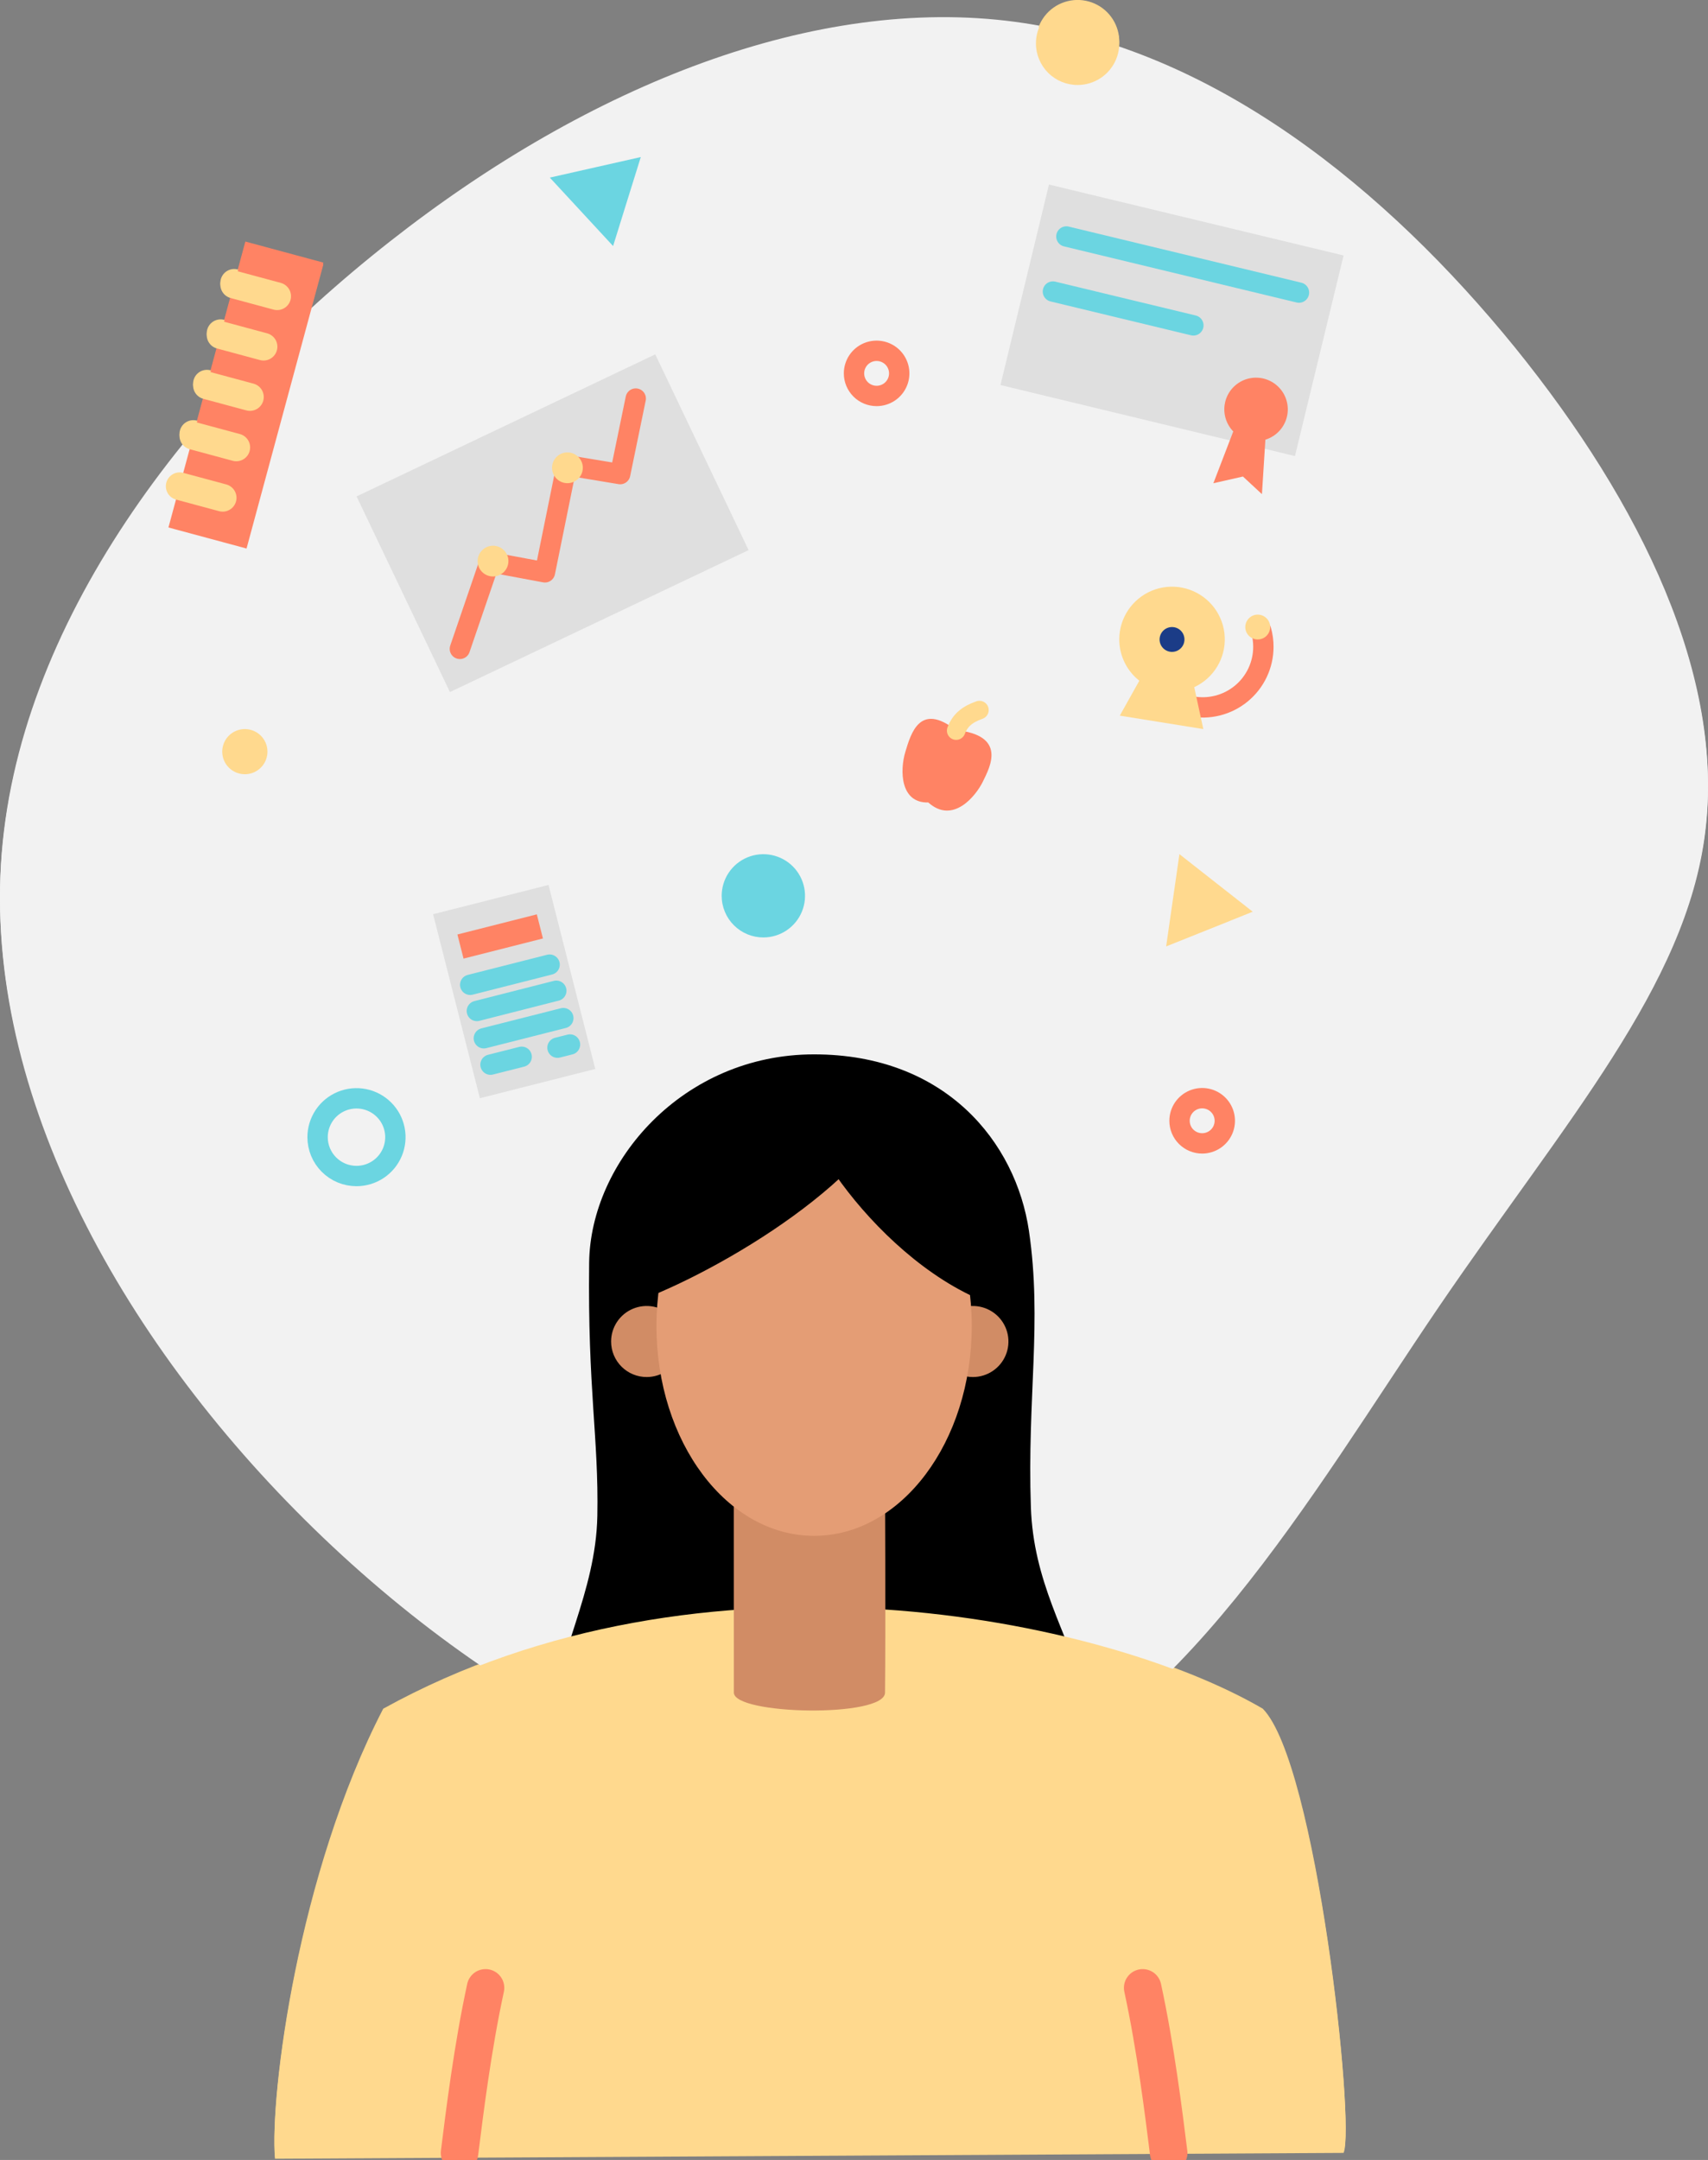<svg width="261" height="330" viewBox="0 0 261 330" fill="none" xmlns="http://www.w3.org/2000/svg">
<rect x="0" y="0" width="261" height="330" fill="#808080" stroke="none"/>
<g clip-path="url(#clip0)">
<path d="M231.496 53.079C250.946 77.101 263.526 103.453 260.569 126.926C257.682 150.329 239.272 170.919 219.811 199.468C200.361 228.087 179.744 264.738 150.05 273.864C120.29 282.991 81.456 264.667 50.871 236.048C20.286 207.429 -2.051 168.653 0.148 132.005C2.348 95.358 29.017 60.903 59.595 36.885C90.173 12.866 124.689 -0.742 155.137 3.339C185.584 7.42 211.975 29.06 231.496 53.079Z" fill="#F2F2F2"/>
<path fill-rule="evenodd" clip-rule="evenodd" d="M124.395 160.813C144.459 160.813 155.233 174.199 157.236 187.793C159.272 201.698 156.95 213.21 157.529 230.02C157.923 241.339 162.913 248.9 166.112 258.991C169.311 269.082 83.935 271.627 84.444 262.189C84.953 252.751 91.061 243.083 91.28 231.326C91.503 219.339 89.794 212.145 90.028 192.645C90.203 177.252 104.325 160.813 124.395 160.813Z" fill="black"/>
<path fill-rule="evenodd" clip-rule="evenodd" d="M42.018 329.555C41.249 320.08 45.48 286.289 58.562 261.057C107.424 234.038 168.728 246.908 192.967 261.057C201.175 269.383 207.108 324.691 205.314 328.661" fill="#FFD98E"/>
<path d="M70.221 328.661C70.99 322.513 72.208 312.608 74.196 303.433" stroke="#FF8364" stroke-width="5.73" stroke-linecap="round" stroke-linejoin="round"/>
<path d="M178.588 328.661C177.819 322.513 176.6 312.608 174.612 303.433" stroke="#FF8364" stroke-width="5.73" stroke-linecap="round" stroke-linejoin="round"/>
<path fill-rule="evenodd" clip-rule="evenodd" d="M93.383 204.688C93.382 203.615 93.7 202.565 94.296 201.672C94.893 200.78 95.741 200.083 96.733 199.672C97.726 199.26 98.818 199.151 99.873 199.359C100.927 199.567 101.896 200.083 102.657 200.841C103.418 201.599 103.937 202.565 104.148 203.617C104.359 204.669 104.253 205.76 103.844 206.753C103.434 207.745 102.739 208.593 101.847 209.191C100.954 209.789 99.904 210.11 98.83 210.112C98.115 210.113 97.407 209.974 96.747 209.702C96.086 209.43 95.486 209.031 94.98 208.527C94.474 208.024 94.073 207.425 93.799 206.766C93.525 206.107 93.383 205.401 93.383 204.688V204.688Z" fill="#D18C65"/>
<path fill-rule="evenodd" clip-rule="evenodd" d="M143.229 204.688C143.228 203.614 143.546 202.564 144.143 201.671C144.74 200.778 145.588 200.082 146.581 199.671C147.575 199.259 148.668 199.151 149.722 199.36C150.777 199.569 151.746 200.086 152.506 200.845C153.267 201.604 153.785 202.571 153.995 203.624C154.205 204.677 154.098 205.768 153.686 206.76C153.275 207.752 152.578 208.6 151.684 209.197C150.79 209.793 149.739 210.112 148.664 210.112C147.223 210.112 145.841 209.54 144.822 208.523C143.803 207.506 143.23 206.127 143.229 204.688V204.688Z" fill="#D18C65"/>
<path fill-rule="evenodd" clip-rule="evenodd" d="M146.042 111.252C140.558 106.981 139.206 111.752 138.347 114.591C137.489 117.429 137.552 122.433 141.851 122.326C145.618 125.698 149.126 121.332 150.203 119.113C151.281 116.894 153.926 112.083 146.042 111.252Z" fill="#FF8364"/>
<path d="M149.668 108.209C147.777 108.874 146.714 109.779 146.112 111.352" stroke="#FFD98E" stroke-width="2.83" stroke-linecap="round" stroke-linejoin="round"/>
<path fill-rule="evenodd" clip-rule="evenodd" d="M110.28 136.594C110.28 135.337 110.652 134.108 111.351 133.062C112.049 132.016 113.043 131.201 114.205 130.718C115.368 130.236 116.648 130.109 117.883 130.352C119.118 130.596 120.253 131.2 121.145 132.088C122.036 132.975 122.645 134.107 122.892 135.34C123.14 136.572 123.016 137.851 122.537 139.013C122.057 140.175 121.243 141.17 120.198 141.87C119.152 142.571 117.922 142.947 116.663 142.95C115.826 142.951 114.997 142.789 114.223 142.47C113.449 142.152 112.745 141.684 112.152 141.094C111.559 140.503 111.089 139.802 110.768 139.03C110.446 138.258 110.281 137.43 110.28 136.594V136.594Z" fill="#6BD5E1"/>
<path fill-rule="evenodd" clip-rule="evenodd" d="M66.183 139.399L83.82 134.929L90.964 163.043L73.331 167.495L66.183 139.399Z" fill="#DFDFDF"/>
<path fill-rule="evenodd" clip-rule="evenodd" d="M69.897 142.497L82.032 139.422L82.968 143.106L70.834 146.174L69.897 142.497Z" fill="#FF8364"/>
<path d="M71.852 150.181L83.986 147.105" stroke="#6BD5E1" stroke-width="3.11" stroke-linecap="round" stroke-linejoin="round"/>
<path d="M72.87 154.18L85.008 151.104" stroke="#6BD5E1" stroke-width="3.11" stroke-linecap="round" stroke-linejoin="round"/>
<path d="M73.936 158.354L86.082 155.274" stroke="#6BD5E1" stroke-width="3.11" stroke-linecap="round" stroke-linejoin="round"/>
<path d="M74.954 162.386L79.717 161.177" stroke="#6BD5E1" stroke-width="3.11" stroke-linecap="round" stroke-linejoin="round"/>
<path d="M85.19 159.789L87.1 159.307" stroke="#6BD5E1" stroke-width="3.11" stroke-linecap="round" stroke-linejoin="round"/>
<path fill-rule="evenodd" clip-rule="evenodd" d="M54.49 75.565L100.13 53.865L114.394 83.772L68.754 105.475L54.49 75.565Z" fill="#DFDFDF"/>
<path d="M70.273 98.86L74.814 85.589L83.274 87.185L86.595 70.82L94.769 72.178L97.147 60.632" stroke="#FF8364" stroke-width="3.11" stroke-linecap="round" stroke-linejoin="round"/>
<path fill-rule="evenodd" clip-rule="evenodd" d="M73.212 86.443C73.013 86.023 72.943 85.555 73.01 85.095C73.078 84.636 73.28 84.207 73.592 83.863C73.904 83.518 74.31 83.274 74.761 83.16C75.212 83.046 75.686 83.069 76.124 83.224C76.562 83.379 76.944 83.661 77.222 84.033C77.5 84.405 77.662 84.851 77.686 85.314C77.71 85.778 77.596 86.238 77.359 86.637C77.121 87.036 76.771 87.356 76.352 87.556C76.072 87.689 75.769 87.766 75.46 87.782C75.151 87.798 74.842 87.754 74.55 87.65C74.259 87.547 73.99 87.387 73.761 87.18C73.531 86.972 73.344 86.722 73.212 86.443V86.443Z" fill="#FFD98E"/>
<path fill-rule="evenodd" clip-rule="evenodd" d="M84.581 72.204C84.381 71.784 84.31 71.314 84.377 70.854C84.445 70.393 84.647 69.963 84.959 69.618C85.271 69.272 85.678 69.027 86.13 68.913C86.582 68.799 87.057 68.821 87.496 68.977C87.935 69.132 88.318 69.414 88.597 69.787C88.875 70.16 89.037 70.607 89.061 71.072C89.085 71.537 88.97 71.998 88.732 72.397C88.493 72.797 88.141 73.117 87.721 73.317C87.441 73.45 87.139 73.527 86.829 73.543C86.52 73.559 86.211 73.515 85.919 73.411C85.628 73.308 85.359 73.148 85.13 72.941C84.9 72.734 84.714 72.483 84.581 72.204V72.204Z" fill="#FFD98E"/>
<path fill-rule="evenodd" clip-rule="evenodd" d="M171.035 97.424C171.035 95.832 171.508 94.274 172.395 92.95C173.282 91.626 174.542 90.594 176.016 89.985C177.49 89.376 179.112 89.218 180.676 89.53C182.24 89.841 183.677 90.61 184.804 91.737C185.931 92.864 186.697 94.3 187.007 95.863C187.316 97.426 187.155 99.045 186.542 100.516C185.93 101.986 184.894 103.243 183.566 104.126C182.238 105.008 180.678 105.478 179.083 105.475C176.947 105.472 174.899 104.623 173.39 103.113C171.881 101.603 171.034 99.557 171.035 97.424V97.424Z" fill="#FFD98E"/>
<path d="M192.707 96.018C193.094 97.395 193.157 98.842 192.892 100.247C192.626 101.653 192.038 102.977 191.175 104.118C190.312 105.259 189.196 106.185 187.915 106.824C186.634 107.463 185.222 107.797 183.79 107.801C183.183 107.802 182.576 107.744 181.98 107.627" stroke="#FF8364" stroke-width="3.11" stroke-linecap="round" stroke-linejoin="round"/>
<path fill-rule="evenodd" clip-rule="evenodd" d="M174.207 103.539L171.116 109.074L183.879 111.122L182.482 104.674" fill="#FFD98E"/>
<path fill-rule="evenodd" clip-rule="evenodd" d="M177.195 97.424C177.195 97.049 177.307 96.681 177.516 96.369C177.725 96.057 178.022 95.813 178.37 95.669C178.717 95.526 179.1 95.488 179.469 95.561C179.838 95.635 180.177 95.816 180.443 96.081C180.709 96.347 180.89 96.685 180.963 97.054C181.037 97.422 180.999 97.804 180.855 98.151C180.711 98.498 180.467 98.795 180.154 99.004C179.842 99.213 179.474 99.324 179.098 99.324C178.593 99.324 178.109 99.124 177.752 98.768C177.396 98.411 177.195 97.928 177.195 97.424Z" fill="#1B3C87"/>
<path fill-rule="evenodd" clip-rule="evenodd" d="M190.292 95.525C190.292 95.149 190.404 94.782 190.613 94.47C190.822 94.157 191.119 93.914 191.466 93.77C191.814 93.626 192.196 93.589 192.565 93.662C192.934 93.735 193.273 93.916 193.539 94.182C193.805 94.448 193.987 94.786 194.06 95.154C194.133 95.523 194.096 95.905 193.952 96.252C193.808 96.599 193.564 96.896 193.251 97.104C192.938 97.313 192.571 97.424 192.194 97.424C191.69 97.424 191.207 97.223 190.85 96.867C190.494 96.511 190.293 96.028 190.292 95.525V95.525Z" fill="#FFD98E"/>
<path fill-rule="evenodd" clip-rule="evenodd" d="M37.492 36.903L49.414 40.12L37.674 83.527L25.751 80.321L37.492 36.903Z" fill="#FF8364"/>
<path d="M29.541 66.309L36.106 68.082" stroke="#FFD98E" stroke-width="4.23" stroke-linecap="round" stroke-linejoin="round"/>
<path d="M27.457 74.01L34.026 75.78" stroke="#FFD98E" stroke-width="4.23" stroke-linecap="round" stroke-linejoin="round"/>
<path d="M31.622 58.618L38.191 60.391" stroke="#FFD98E" stroke-width="4.23" stroke-linecap="round" stroke-linejoin="round"/>
<path d="M33.706 50.912L40.271 52.682" stroke="#FFD98E" stroke-width="4.23" stroke-linecap="round" stroke-linejoin="round"/>
<path d="M35.786 43.214L42.355 44.984" stroke="#FFD98E" stroke-width="4.23" stroke-linecap="round" stroke-linejoin="round"/>
<path fill-rule="evenodd" clip-rule="evenodd" d="M160.294 27.903L205.314 38.755L197.883 69.407L152.882 58.551L160.294 27.903Z" fill="#DFDFDF"/>
<path fill-rule="evenodd" clip-rule="evenodd" d="M187.22 61.133C187.445 60.202 187.942 59.358 188.647 58.708C189.353 58.059 190.235 57.633 191.183 57.484C192.131 57.335 193.102 57.471 193.973 57.873C194.844 58.275 195.576 58.926 196.077 59.744C196.577 60.562 196.824 61.51 196.785 62.467C196.746 63.425 196.423 64.349 195.858 65.124C195.293 65.898 194.511 66.488 193.61 66.819C192.709 67.149 191.73 67.205 190.797 66.98C189.547 66.679 188.467 65.893 187.796 64.797C187.125 63.7 186.918 62.383 187.22 61.133V61.133Z" fill="#FF8364"/>
<path fill-rule="evenodd" clip-rule="evenodd" d="M188.653 65.122L185.417 73.547L189.935 72.527L192.837 75.216L193.42 66.038" fill="#FF8364"/>
<path d="M162.954 35.853L198.496 44.423" stroke="#6BD5E1" stroke-width="3.11" stroke-linecap="round" stroke-linejoin="round"/>
<path d="M160.896 44.264L182.359 49.439" stroke="#6BD5E1" stroke-width="3.11" stroke-linecap="round" stroke-linejoin="round"/>
<path fill-rule="evenodd" clip-rule="evenodd" d="M88.85 32.084L84.019 26.857L90.967 25.287L97.919 23.718L95.805 30.515L93.691 37.308L88.85 32.084Z" fill="#6BD5E1"/>
<path fill-rule="evenodd" clip-rule="evenodd" d="M184.815 141.677L178.198 144.319L179.213 137.27L180.227 130.221L185.826 134.617L191.429 139.017L184.815 141.677Z" fill="#FFD98E"/>
<path d="M130.5 56.763C130.5 56.08 130.703 55.413 131.082 54.846C131.462 54.279 132.002 53.836 132.633 53.575C133.264 53.314 133.959 53.246 134.629 53.379C135.3 53.512 135.915 53.84 136.399 54.323C136.882 54.806 137.211 55.42 137.344 56.09C137.478 56.759 137.409 57.453 137.148 58.083C136.886 58.714 136.443 59.252 135.875 59.632C135.307 60.011 134.639 60.213 133.955 60.213C133.039 60.213 132.16 59.85 131.512 59.203C130.864 58.556 130.5 57.678 130.5 56.763Z" stroke="#FF8364" stroke-width="3.11" stroke-linecap="round" stroke-linejoin="round"/>
<path fill-rule="evenodd" clip-rule="evenodd" d="M33.959 114.565C33.959 113.882 34.162 113.215 34.541 112.648C34.921 112.08 35.461 111.638 36.092 111.377C36.723 111.116 37.418 111.047 38.088 111.181C38.759 111.314 39.374 111.642 39.858 112.125C40.341 112.607 40.67 113.222 40.803 113.891C40.937 114.561 40.868 115.254 40.607 115.885C40.345 116.515 39.902 117.054 39.334 117.433C38.766 117.812 38.098 118.015 37.414 118.015C36.498 118.015 35.619 117.651 34.971 117.004C34.323 116.357 33.959 115.48 33.959 114.565Z" fill="#FFD98E"/>
<path fill-rule="evenodd" clip-rule="evenodd" d="M112.135 225.104H135.241C135.241 225.104 135.349 248.94 135.241 258.319C135.241 262.189 112.142 261.747 112.142 258.319L112.135 225.104Z" fill="#D18C65"/>
<path fill-rule="evenodd" clip-rule="evenodd" d="M100.315 202.313C100.315 184.609 111.09 170.255 124.402 170.255C137.715 170.255 148.493 184.609 148.493 202.313C148.493 220.017 137.718 234.375 124.402 234.375C111.086 234.375 100.315 220.021 100.315 202.313Z" fill="#E49D75"/>
<path fill-rule="evenodd" clip-rule="evenodd" d="M137.411 167.959C131.291 182.157 105.937 196.017 95.259 199.26C93.573 190.783 104.499 154.673 137.411 167.959Z" fill="black"/>
<path fill-rule="evenodd" clip-rule="evenodd" d="M123.861 167.521C119.227 169.283 134.29 193.339 152.339 199.26C159.707 188.787 142.72 167.02 123.861 167.521Z" fill="black"/>
<path fill-rule="evenodd" clip-rule="evenodd" d="M158.302 6.355C158.301 5.097 158.674 3.867 159.373 2.821C160.073 1.775 161.067 0.959 162.231 0.477C163.395 -0.004 164.676 -0.131 165.911 0.115C167.147 0.36 168.282 0.966 169.173 1.855C170.064 2.745 170.67 3.878 170.916 5.112C171.162 6.346 171.035 7.625 170.553 8.787C170.07 9.949 169.253 10.942 168.206 11.64C167.158 12.339 165.926 12.711 164.666 12.71C162.978 12.71 161.359 12.041 160.166 10.849C158.972 9.657 158.302 8.041 158.302 6.355V6.355Z" fill="#FFD98E"/>
<path d="M48.53 173.464C48.53 172.29 48.879 171.143 49.532 170.166C50.185 169.19 51.114 168.429 52.2 167.98C53.286 167.531 54.481 167.413 55.635 167.642C56.788 167.871 57.847 168.437 58.678 169.267C59.51 170.097 60.076 171.155 60.305 172.306C60.535 173.458 60.417 174.651 59.967 175.736C59.517 176.821 58.755 177.748 57.778 178.4C56.8 179.052 55.651 179.4 54.475 179.4C52.898 179.4 51.386 178.775 50.271 177.662C49.157 176.548 48.53 175.039 48.53 173.464Z" stroke="#6BD5E1" stroke-width="3.11" stroke-linecap="round" stroke-linejoin="round"/>
<path d="M180.245 170.964C180.244 170.281 180.447 169.613 180.826 169.044C181.206 168.476 181.746 168.032 182.378 167.77C183.01 167.508 183.705 167.439 184.377 167.572C185.048 167.705 185.665 168.034 186.149 168.517C186.633 169 186.963 169.615 187.096 170.285C187.23 170.955 187.162 171.65 186.9 172.281C186.639 172.913 186.195 173.452 185.626 173.832C185.057 174.212 184.388 174.414 183.704 174.414C183.25 174.415 182.8 174.326 182.381 174.153C181.961 173.98 181.58 173.726 181.258 173.405C180.937 173.085 180.682 172.704 180.508 172.285C180.335 171.866 180.245 171.417 180.245 170.964V170.964Z" stroke="#FF8364" stroke-width="3.11" stroke-linecap="round" stroke-linejoin="round"/>
<path d="M231.496 53.357C250.946 77.376 263.526 103.731 260.569 127.186C257.682 150.626 239.272 171.194 219.811 199.746C200.361 228.365 179.744 265.012 150.05 274.139C120.29 283.269 81.456 264.945 50.871 236.326C20.286 207.708 -2.051 168.931 0.148 132.28C2.348 95.629 29.017 61.181 59.595 37.159C90.173 13.137 124.689 -0.449 155.137 3.599C185.584 7.646 211.975 29.335 231.496 53.357Z" fill="#F2F2F2"/>
<path fill-rule="evenodd" clip-rule="evenodd" d="M124.395 161.088C144.459 161.088 155.233 174.477 157.236 188.071C159.272 201.972 156.95 213.484 157.529 230.294C157.923 241.617 162.913 249.174 166.112 259.269C169.311 269.364 83.935 271.905 84.444 262.463C84.953 253.021 91.061 243.357 91.28 231.6C91.503 219.617 89.794 212.419 90.028 192.923C90.203 177.527 104.325 161.088 124.395 161.088Z" fill="black"/>
<path fill-rule="evenodd" clip-rule="evenodd" d="M42.018 329.818C41.249 320.343 45.48 286.552 58.562 261.324C107.424 234.304 168.728 247.171 192.967 261.324C201.175 269.649 207.108 324.954 205.314 328.924" fill="#FFD98E"/>
<path d="M70.221 328.935C70.99 322.788 72.208 312.882 74.196 303.707" stroke="#FF8364" stroke-width="5.73" stroke-linecap="round" stroke-linejoin="round"/>
<path d="M178.588 328.935C177.819 322.788 176.6 312.882 174.612 303.707" stroke="#FF8364" stroke-width="5.73" stroke-linecap="round" stroke-linejoin="round"/>
<path fill-rule="evenodd" clip-rule="evenodd" d="M93.383 204.962C93.382 203.889 93.7 202.84 94.296 201.947C94.893 201.054 95.741 200.358 96.733 199.946C97.726 199.535 98.818 199.426 99.873 199.634C100.927 199.842 101.896 200.358 102.657 201.116C103.418 201.873 103.937 202.839 104.148 203.892C104.359 204.944 104.253 206.035 103.844 207.027C103.434 208.019 102.739 208.868 101.847 209.466C100.954 210.064 99.904 210.384 98.83 210.386C98.115 210.388 97.407 210.249 96.747 209.977C96.086 209.705 95.486 209.306 94.98 208.802C94.474 208.298 94.073 207.7 93.799 207.041C93.525 206.382 93.383 205.676 93.383 204.962V204.962Z" fill="#D18C65"/>
<path fill-rule="evenodd" clip-rule="evenodd" d="M143.229 204.962C143.228 203.889 143.546 202.839 144.143 201.946C144.74 201.053 145.588 200.357 146.581 199.945C147.575 199.534 148.668 199.426 149.722 199.635C150.777 199.844 151.746 200.361 152.506 201.119C153.267 201.878 153.785 202.845 153.995 203.898C154.205 204.951 154.098 206.043 153.686 207.035C153.275 208.027 152.578 208.875 151.684 209.471C150.79 210.068 149.739 210.386 148.664 210.386C147.223 210.386 145.841 209.815 144.822 208.798C143.803 207.781 143.23 206.401 143.229 204.962V204.962Z" fill="#D18C65"/>
<path fill-rule="evenodd" clip-rule="evenodd" d="M146.042 111.53C140.558 107.256 139.206 112.031 138.347 114.869C137.489 117.707 137.552 122.712 141.851 122.604C145.618 125.98 149.126 121.613 150.203 119.395C151.281 117.176 153.926 112.361 146.042 111.53Z" fill="#FF8364"/>
<path d="M149.668 108.484C147.777 109.148 146.714 110.053 146.112 111.626" stroke="#FFD98E" stroke-width="2.83" stroke-linecap="round" stroke-linejoin="round"/>
<path fill-rule="evenodd" clip-rule="evenodd" d="M110.28 136.869C110.28 135.612 110.652 134.383 111.351 133.337C112.049 132.291 113.043 131.475 114.205 130.993C115.368 130.511 116.648 130.383 117.883 130.627C119.118 130.871 120.253 131.475 121.145 132.362C122.036 133.25 122.645 134.382 122.892 135.614C123.14 136.847 123.016 138.125 122.537 139.288C122.057 140.45 121.243 141.444 120.198 142.145C119.152 142.846 117.922 143.221 116.663 143.224C115.826 143.227 114.996 143.064 114.222 142.746C113.448 142.427 112.744 141.96 112.151 141.369C111.558 140.779 111.088 140.078 110.767 139.305C110.446 138.533 110.28 137.705 110.28 136.869V136.869Z" fill="#6BD5E1"/>
<path fill-rule="evenodd" clip-rule="evenodd" d="M66.183 139.674L83.82 135.203L90.964 163.317L73.331 167.788L66.183 139.674Z" fill="#DFDFDF"/>
<path fill-rule="evenodd" clip-rule="evenodd" d="M69.897 142.772L82.032 139.696L82.968 143.38L70.834 146.456L69.897 142.772Z" fill="#FF8364"/>
<path d="M71.852 150.459L83.986 147.379" stroke="#6BD5E1" stroke-width="3.11" stroke-linecap="round" stroke-linejoin="round"/>
<path d="M72.87 154.458L85.008 151.368" stroke="#6BD5E1" stroke-width="3.11" stroke-linecap="round" stroke-linejoin="round"/>
<path d="M73.936 158.628L86.082 155.549" stroke="#6BD5E1" stroke-width="3.11" stroke-linecap="round" stroke-linejoin="round"/>
<path d="M74.954 162.661L79.717 161.455" stroke="#6BD5E1" stroke-width="3.11" stroke-linecap="round" stroke-linejoin="round"/>
<path d="M85.19 160.064L87.1 159.582" stroke="#6BD5E1" stroke-width="3.11" stroke-linecap="round" stroke-linejoin="round"/>
<path fill-rule="evenodd" clip-rule="evenodd" d="M54.49 75.843L100.13 54.14L114.394 84.05L68.754 105.735L54.49 75.843Z" fill="#DFDFDF"/>
<path d="M70.273 99.135L74.814 85.868L83.274 87.441L86.595 71.076L94.769 72.434L97.147 60.892" stroke="#FF8364" stroke-width="3.11" stroke-linecap="round" stroke-linejoin="round"/>
<path fill-rule="evenodd" clip-rule="evenodd" d="M73.212 86.736C73.012 86.316 72.941 85.846 73.008 85.386C73.075 84.925 73.278 84.495 73.59 84.15C73.902 83.804 74.309 83.559 74.761 83.445C75.213 83.331 75.688 83.353 76.127 83.509C76.566 83.664 76.949 83.946 77.228 84.319C77.506 84.692 77.667 85.139 77.691 85.604C77.715 86.069 77.601 86.53 77.362 86.929C77.124 87.329 76.772 87.649 76.352 87.849C75.787 88.116 75.14 88.149 74.551 87.94C73.963 87.732 73.481 87.299 73.212 86.736V86.736Z" fill="#FFD98E"/>
<path fill-rule="evenodd" clip-rule="evenodd" d="M84.581 72.479C84.381 72.059 84.31 71.589 84.377 71.128C84.445 70.668 84.647 70.238 84.959 69.892C85.271 69.547 85.678 69.302 86.13 69.188C86.582 69.073 87.057 69.096 87.496 69.251C87.935 69.407 88.318 69.689 88.597 70.062C88.875 70.435 89.037 70.882 89.061 71.347C89.085 71.811 88.97 72.272 88.732 72.672C88.493 73.072 88.141 73.392 87.721 73.592C87.441 73.725 87.139 73.802 86.829 73.818C86.52 73.834 86.211 73.789 85.919 73.686C85.628 73.582 85.359 73.423 85.13 73.216C84.9 73.008 84.714 72.758 84.581 72.479V72.479Z" fill="#FFD98E"/>
<path fill-rule="evenodd" clip-rule="evenodd" d="M171.035 97.699C171.032 96.106 171.503 94.547 172.388 93.221C173.273 91.895 174.532 90.86 176.005 90.249C177.479 89.638 179.101 89.477 180.667 89.787C182.232 90.098 183.67 90.865 184.799 91.992C185.927 93.118 186.695 94.554 187.006 96.117C187.316 97.68 187.156 99.3 186.543 100.772C185.931 102.244 184.896 103.501 183.568 104.384C182.239 105.268 180.679 105.738 179.083 105.735C176.95 105.731 174.905 104.883 173.397 103.377C171.888 101.871 171.039 99.829 171.035 97.699Z" fill="#FFD98E"/>
<path d="M192.707 96.297C192.941 97.117 193.058 97.966 193.056 98.819C193.056 100.188 192.753 101.541 192.167 102.778C191.581 104.016 190.728 105.109 189.668 105.978C188.608 106.846 187.369 107.469 186.039 107.802C184.709 108.135 183.321 108.169 181.977 107.901" stroke="#FF8364" stroke-width="3.11" stroke-linecap="round" stroke-linejoin="round"/>
<path fill-rule="evenodd" clip-rule="evenodd" d="M174.207 103.813L171.116 109.337L183.879 111.389L182.482 104.937" fill="#FFD98E"/>
<path fill-rule="evenodd" clip-rule="evenodd" d="M177.195 97.699C177.195 97.323 177.307 96.956 177.516 96.644C177.725 96.331 178.022 96.088 178.37 95.944C178.717 95.8 179.1 95.763 179.469 95.836C179.838 95.909 180.177 96.09 180.443 96.356C180.709 96.621 180.89 96.96 180.963 97.328C181.037 97.697 180.999 98.079 180.855 98.426C180.711 98.773 180.467 99.07 180.154 99.278C179.842 99.487 179.474 99.598 179.098 99.598C178.593 99.598 178.109 99.398 177.752 99.042C177.396 98.686 177.195 98.203 177.195 97.699Z" fill="#1B3C87"/>
<path fill-rule="evenodd" clip-rule="evenodd" d="M190.292 95.799C190.292 95.424 190.404 95.056 190.613 94.744C190.822 94.432 191.119 94.188 191.466 94.044C191.814 93.901 192.196 93.863 192.565 93.936C192.934 94.01 193.273 94.191 193.539 94.456C193.805 94.722 193.987 95.06 194.06 95.429C194.133 95.797 194.096 96.179 193.952 96.526C193.808 96.873 193.564 97.17 193.251 97.379C192.938 97.588 192.571 97.699 192.194 97.699C191.69 97.699 191.206 97.499 190.849 97.143C190.492 96.786 190.292 96.303 190.292 95.799Z" fill="#FFD98E"/>
<path fill-rule="evenodd" clip-rule="evenodd" d="M37.492 37.178L49.415 40.398L37.674 83.805L25.74 80.589L37.492 37.178Z" fill="#FF8364"/>
<path d="M29.541 66.587L36.106 68.357" stroke="#FFD98E" stroke-width="4.23" stroke-linecap="round" stroke-linejoin="round"/>
<path d="M27.457 74.285L34.026 76.055" stroke="#FFD98E" stroke-width="4.23" stroke-linecap="round" stroke-linejoin="round"/>
<path d="M31.622 58.889L38.191 60.658" stroke="#FFD98E" stroke-width="4.23" stroke-linecap="round" stroke-linejoin="round"/>
<path d="M33.706 51.198L40.271 52.968" stroke="#FFD98E" stroke-width="4.23" stroke-linecap="round" stroke-linejoin="round"/>
<path d="M35.786 43.489L42.355 45.262" stroke="#FFD98E" stroke-width="4.23" stroke-linecap="round" stroke-linejoin="round"/>
<path fill-rule="evenodd" clip-rule="evenodd" d="M160.294 28.196L205.314 39.033L197.883 69.681L152.882 58.826L160.294 28.196Z" fill="#DFDFDF"/>
<path fill-rule="evenodd" clip-rule="evenodd" d="M187.22 61.408C187.445 60.476 187.942 59.632 188.647 58.983C189.353 58.333 190.235 57.907 191.183 57.758C192.131 57.61 193.102 57.745 193.973 58.147C194.844 58.55 195.576 59.201 196.077 60.019C196.577 60.836 196.824 61.784 196.785 62.741C196.746 63.699 196.423 64.623 195.858 65.398C195.293 66.172 194.511 66.762 193.61 67.093C192.709 67.423 191.73 67.48 190.797 67.255C189.547 66.953 188.467 66.168 187.796 65.071C187.125 63.975 186.918 62.657 187.22 61.408V61.408Z" fill="#FF8364"/>
<path fill-rule="evenodd" clip-rule="evenodd" d="M188.653 65.4L185.417 73.829L189.935 72.805L192.837 75.495L193.42 66.313" fill="#FF8364"/>
<path d="M162.954 36.132L198.496 44.702" stroke="#6BD5E1" stroke-width="3.11" stroke-linecap="round" stroke-linejoin="round"/>
<path d="M160.896 44.542L182.359 49.714" stroke="#6BD5E1" stroke-width="3.11" stroke-linecap="round" stroke-linejoin="round"/>
<path fill-rule="evenodd" clip-rule="evenodd" d="M88.85 32.358L84.019 27.135L90.967 25.565L97.919 23.996L95.801 30.793L93.687 37.59L88.85 32.358Z" fill="#6BD5E1"/>
<path fill-rule="evenodd" clip-rule="evenodd" d="M184.815 141.952L178.198 144.597L179.213 137.548L180.227 130.499L185.826 134.895L191.429 139.292L184.815 141.952Z" fill="#FFD98E"/>
<path d="M130.5 57.045C130.5 56.363 130.703 55.696 131.082 55.128C131.462 54.561 132.002 54.118 132.633 53.857C133.264 53.596 133.959 53.528 134.629 53.661C135.3 53.794 135.915 54.123 136.399 54.605C136.882 55.088 137.211 55.703 137.344 56.372C137.478 57.041 137.409 57.735 137.148 58.365C136.886 58.996 136.443 59.535 135.875 59.914C135.307 60.293 134.639 60.495 133.955 60.495C133.039 60.495 132.16 60.132 131.512 59.485C130.864 58.838 130.5 57.96 130.5 57.045Z" stroke="#FF8364" stroke-width="3.11" stroke-linecap="round" stroke-linejoin="round"/>
<path fill-rule="evenodd" clip-rule="evenodd" d="M33.959 114.839C33.959 114.157 34.162 113.489 34.541 112.922C34.921 112.355 35.461 111.912 36.092 111.651C36.723 111.39 37.418 111.322 38.088 111.455C38.759 111.588 39.374 111.917 39.858 112.399C40.341 112.882 40.67 113.497 40.803 114.166C40.937 114.835 40.868 115.529 40.607 116.159C40.345 116.79 39.902 117.329 39.334 117.708C38.766 118.087 38.098 118.289 37.414 118.289C36.498 118.289 35.619 117.926 34.971 117.279C34.323 116.632 33.959 115.754 33.959 114.839Z" fill="#FFD98E"/>
<path fill-rule="evenodd" clip-rule="evenodd" d="M112.135 225.378H135.241C135.241 225.378 135.349 249.215 135.241 258.597C135.241 262.467 112.142 262.022 112.142 258.597L112.135 225.378Z" fill="#D18C65"/>
<path fill-rule="evenodd" clip-rule="evenodd" d="M100.315 202.591C100.315 184.884 111.09 170.533 124.402 170.533C137.715 170.533 148.493 184.884 148.493 202.591C148.493 220.299 137.718 234.649 124.402 234.649C111.086 234.649 100.315 220.296 100.315 202.591Z" fill="#E49D75"/>
<path fill-rule="evenodd" clip-rule="evenodd" d="M137.411 168.233C131.291 182.431 105.937 196.296 95.259 199.538C93.573 191.065 104.499 154.951 137.411 168.233Z" fill="black"/>
<path fill-rule="evenodd" clip-rule="evenodd" d="M123.861 167.796C119.227 169.547 134.29 193.614 152.332 199.538C159.707 189.061 142.72 167.299 123.861 167.796Z" fill="black"/>
<path fill-rule="evenodd" clip-rule="evenodd" d="M158.302 6.633C158.3 5.375 158.673 4.145 159.372 3.098C160.071 2.051 161.065 1.235 162.229 0.753C163.392 0.271 164.673 0.144 165.909 0.389C167.145 0.633 168.28 1.239 169.172 2.128C170.063 3.018 170.67 4.151 170.916 5.385C171.162 6.619 171.035 7.898 170.553 9.06C170.071 10.223 169.254 11.216 168.206 11.915C167.158 12.613 165.926 12.986 164.666 12.985C162.979 12.985 161.361 12.316 160.167 11.125C158.974 9.934 158.303 8.318 158.302 6.633V6.633Z" fill="#FFD98E"/>
<path d="M48.53 173.739C48.53 172.565 48.879 171.418 49.532 170.441C50.185 169.465 51.114 168.704 52.2 168.255C53.286 167.806 54.481 167.688 55.635 167.917C56.788 168.146 57.847 168.712 58.678 169.542C59.51 170.372 60.076 171.43 60.305 172.581C60.535 173.733 60.417 174.926 59.967 176.011C59.517 177.095 58.755 178.023 57.778 178.675C56.8 179.327 55.651 179.675 54.475 179.675C52.898 179.675 51.386 179.05 50.271 177.937C49.157 176.823 48.53 175.314 48.53 173.739Z" stroke="#6BD5E1" stroke-width="3.11" stroke-linecap="round" stroke-linejoin="round"/>
<path d="M180.245 171.238C180.244 170.555 180.447 169.887 180.826 169.318C181.206 168.75 181.746 168.307 182.378 168.045C183.01 167.783 183.705 167.714 184.377 167.846C185.048 167.979 185.665 168.308 186.149 168.791C186.633 169.274 186.963 169.889 187.096 170.559C187.23 171.229 187.162 171.924 186.9 172.555C186.639 173.187 186.195 173.726 185.626 174.106C185.057 174.486 184.388 174.689 183.704 174.689C183.25 174.689 182.8 174.6 182.381 174.427C181.961 174.254 181.58 174 181.258 173.679C180.937 173.359 180.682 172.978 180.508 172.559C180.335 172.141 180.245 171.692 180.245 171.238V171.238Z" stroke="#FF8364" stroke-width="3.11" stroke-linecap="round" stroke-linejoin="round"/>
</g>
<defs>
<clipPath id="clip0">
<rect width="261" height="330" fill="white"/>
</clipPath>
</defs>
</svg>
